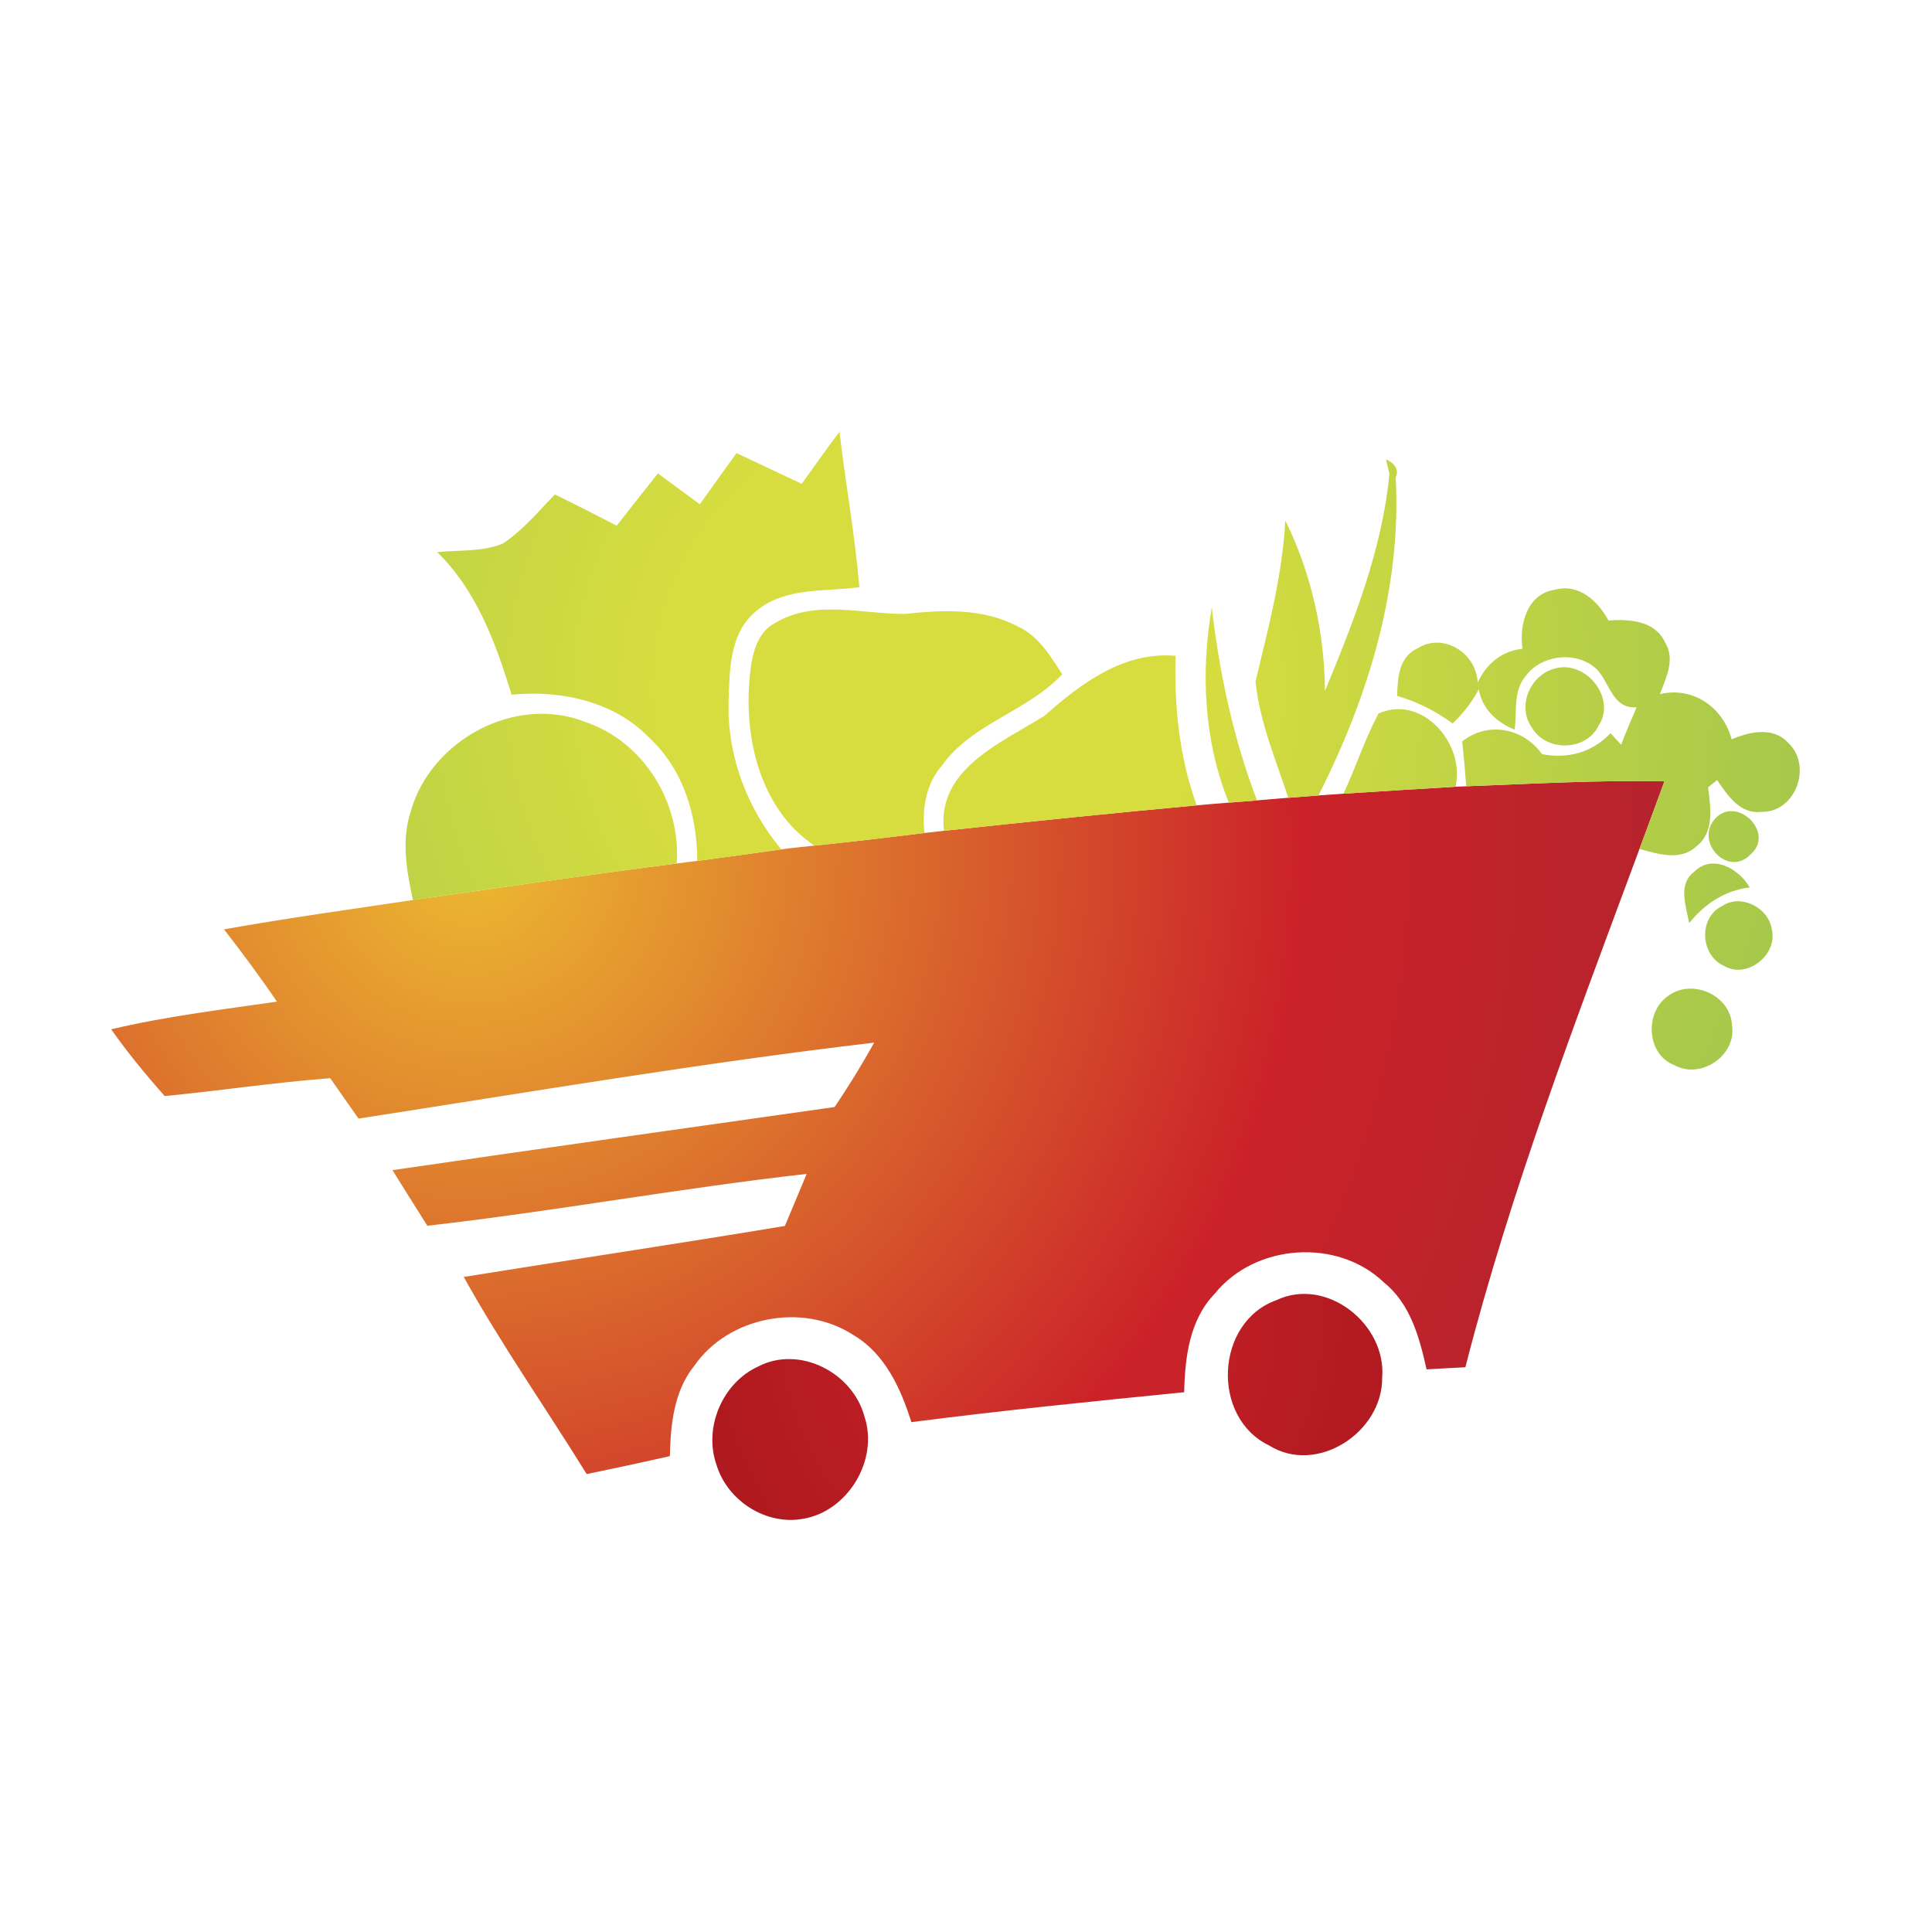 <?xml version="1.0" encoding="iso-8859-1"?>
<!-- Generator: Adobe Illustrator 13.0.0, SVG Export Plug-In . SVG Version: 6.00 Build 14948)  -->
<!DOCTYPE svg PUBLIC "-//W3C//DTD SVG 1.1//EN" "http://www.w3.org/Graphics/SVG/1.1/DTD/svg11.dtd">
<svg version="1.1" id="Layer_1" xmlns="http://www.w3.org/2000/svg" xmlns:xlink="http://www.w3.org/1999/xlink" x="0px" y="0px"
	 width="100px" height="100px" viewBox="0 0 100 100" enable-background="new 0 0 100 100" xml:space="preserve">
<g>
	<g>
		<radialGradient id="SVGID_1_" cx="24.425" cy="44.222" r="119.604" gradientUnits="userSpaceOnUse">
			<stop  offset="0" style="stop-color:#ECBA31"/>
			<stop  offset="0.358" style="stop-color:#CB2229"/>
			<stop  offset="0.661" style="stop-color:#A22430"/>
			<stop  offset="1" style="stop-color:#540000"/>
		</radialGradient>
		<path fill="url(#SVGID_1_)" d="M75.893,40.698c3.415-0.128,6.835-0.329,10.257-0.255c-0.427,1.164-0.851,2.328-1.29,3.498
			c-3.277,8.837-6.67,17.674-9.013,26.828c-0.671,0.03-1.345,0.073-2.009,0.109c-0.365-1.646-0.835-3.395-2.205-4.497
			c-2.408-2.316-6.675-2.012-8.762,0.585c-1.307,1.358-1.538,3.29-1.578,5.095c-4.712,0.469-9.422,0.944-14.121,1.548
			c-0.551-1.749-1.368-3.553-3.014-4.517c-2.617-1.693-6.451-0.956-8.228,1.609c-1.057,1.315-1.219,3.047-1.258,4.669
			c-1.436,0.322-2.871,0.633-4.306,0.927c-2.109-3.408-4.416-6.698-6.363-10.203c5.543-0.89,11.089-1.719,16.623-2.639
			c0.375-0.902,0.752-1.798,1.127-2.694c-6.563,0.737-13.07,1.938-19.633,2.683c-0.606-0.957-1.209-1.914-1.807-2.877
			c7.624-1.109,15.257-2.188,22.887-3.268c0.729-1.084,1.415-2.193,2.045-3.333c-8.931,1.048-17.802,2.56-26.688,3.931
			c-0.494-0.701-0.981-1.396-1.466-2.09c-2.864,0.219-5.708,0.646-8.565,0.926c-0.981-1.103-1.92-2.248-2.771-3.456
			c2.825-0.67,5.708-1.017,8.578-1.432c-0.866-1.28-1.789-2.517-2.739-3.742c3.249-0.579,6.512-1.03,9.775-1.518
			c4.546-0.646,9.096-1.311,13.658-1.89c0.351-0.049,0.704-0.091,1.061-0.134c1.447-0.189,2.898-0.396,4.348-0.597
			c0.564-0.08,1.14-0.128,1.716-0.195c1.898-0.195,3.794-0.42,5.692-0.652c0.335-0.042,0.673-0.08,1.018-0.116
			c4.357-0.469,8.712-0.914,13.078-1.316c0.549-0.049,1.106-0.098,1.664-0.141c0.479-0.042,0.97-0.079,1.457-0.116
			c0.539-0.049,1.078-0.091,1.618-0.134c0.521-0.043,1.042-0.085,1.562-0.122c0.324-0.024,0.969-0.067,1.295-0.091
			c1.933-0.122,3.868-0.25,5.8-0.359L75.893,40.698z"/>
	</g>
	<radialGradient id="SVGID_2_" cx="54.427" cy="68.587" r="64.935" gradientUnits="userSpaceOnUse">
		<stop  offset="0" style="stop-color:#CB2229"/>
		<stop  offset="0.334" style="stop-color:#AA181D"/>
		<stop  offset="0.77" style="stop-color:#840C0F"/>
		<stop  offset="1" style="stop-color:#76070A"/>
	</radialGradient>
	<path fill="url(#SVGID_2_)" d="M66.068,67.295c2.595-1.226,5.697,1.242,5.473,4.004c0.036,2.821-3.368,5.07-5.857,3.516
		C62.671,73.358,62.902,68.428,66.068,67.295z"/>
	<radialGradient id="SVGID_3_" cx="54.429" cy="68.587" r="64.931" gradientUnits="userSpaceOnUse">
		<stop  offset="0" style="stop-color:#CB2229"/>
		<stop  offset="0.334" style="stop-color:#AA181D"/>
		<stop  offset="0.77" style="stop-color:#840C0F"/>
		<stop  offset="1" style="stop-color:#76070A"/>
	</radialGradient>
	<path fill="url(#SVGID_3_)" d="M39.228,70.737c2.151-1.127,4.909,0.312,5.515,2.578c0.753,2.249-0.862,4.932-3.202,5.302
		c-1.917,0.336-3.895-0.95-4.453-2.791C36.406,73.907,37.381,71.591,39.228,70.737z"/>
	<g>
		<g>
			<radialGradient id="SVGID_4_" cx="48.055" cy="35.646" r="112.714" gradientUnits="userSpaceOnUse">
				<stop  offset="0.121" style="stop-color:#D7DD3F"/>
				<stop  offset="0.455" style="stop-color:#9DC44D"/>
				<stop  offset="0.746" style="stop-color:#51924B"/>
				<stop  offset="1" style="stop-color:#1E4324"/>
			</radialGradient>
			<path fill="url(#SVGID_4_)" d="M40.13,32.239c2.051-1.226,4.498-0.445,6.719-0.463c1.95-0.213,4.035-0.305,5.823,0.646
				c1.073,0.481,1.695,1.523,2.308,2.48c-1.816,1.938-4.666,2.523-6.235,4.735c-0.841,0.963-1.015,2.255-0.899,3.48
				c-1.898,0.231-3.794,0.457-5.692,0.652c-2.74-1.84-3.617-5.387-3.368-8.514C38.887,34.159,39.036,32.818,40.13,32.239z"/>
		</g>
		<g>
			<radialGradient id="SVGID_5_" cx="48.051" cy="35.647" r="112.746" gradientUnits="userSpaceOnUse">
				<stop  offset="0.121" style="stop-color:#D7DD3F"/>
				<stop  offset="0.455" style="stop-color:#9DC44D"/>
				<stop  offset="0.746" style="stop-color:#51924B"/>
				<stop  offset="1" style="stop-color:#1E4324"/>
			</radialGradient>
			<path fill="url(#SVGID_5_)" d="M41.498,25.042c0.64-0.902,1.286-1.804,1.953-2.694c0.317,2.688,0.802,5.357,1.03,8.044
				c-1.797,0.25-3.842-0.018-5.329,1.231c-1.448,1.158-1.39,3.206-1.444,4.881c-0.031,2.73,0.996,5.37,2.73,7.46
				c-1.45,0.201-2.901,0.408-4.348,0.597c0.002-2.346-0.728-4.748-2.478-6.369c-1.831-1.896-4.58-2.481-7.13-2.236
				c-0.82-2.658-1.81-5.388-3.849-7.375c1.127-0.122,2.325-0.006,3.392-0.445c1.039-0.683,1.831-1.658,2.697-2.541
				c1.075,0.518,2.136,1.066,3.199,1.615c0.704-0.908,1.423-1.81,2.133-2.706c0.722,0.53,1.444,1.06,2.169,1.596
				c0.634-0.883,1.265-1.773,1.898-2.651C39.243,23.987,40.371,24.511,41.498,25.042z"/>
		</g>
		<radialGradient id="SVGID_6_" cx="48.046" cy="35.647" r="112.741" gradientUnits="userSpaceOnUse">
			<stop  offset="0.121" style="stop-color:#D7DD3F"/>
			<stop  offset="0.455" style="stop-color:#9DC44D"/>
			<stop  offset="0.746" style="stop-color:#51924B"/>
			<stop  offset="1" style="stop-color:#1E4324"/>
		</radialGradient>
		<path fill="url(#SVGID_6_)" d="M71.735,23.774c0.356,0.159,0.717,0.457,0.506,0.944c0.311,5.741-1.429,11.384-3.998,16.455
			c-0.521,0.037-1.041,0.079-1.562,0.122c-0.649-1.975-1.481-3.937-1.697-6.021c0.664-2.755,1.393-5.498,1.544-8.338
			c1.345,2.743,2.024,5.766,2.052,8.825c1.496-3.608,2.968-7.332,3.336-11.232L71.735,23.774z"/>
		<radialGradient id="SVGID_7_" cx="48.051" cy="35.647" r="112.714" gradientUnits="userSpaceOnUse">
			<stop  offset="0.121" style="stop-color:#D7DD3F"/>
			<stop  offset="0.455" style="stop-color:#9DC44D"/>
			<stop  offset="0.746" style="stop-color:#51924B"/>
			<stop  offset="1" style="stop-color:#1E4324"/>
		</radialGradient>
		<path fill="url(#SVGID_7_)" d="M62.722,31.435c0.394,3.407,1.112,6.783,2.341,9.995c-0.487,0.037-0.979,0.074-1.457,0.116
			C62.308,38.352,62.143,34.805,62.722,31.435z"/>
		<g>
			<radialGradient id="SVGID_8_" cx="48.052" cy="35.645" r="112.71" gradientUnits="userSpaceOnUse">
				<stop  offset="0.121" style="stop-color:#D7DD3F"/>
				<stop  offset="0.455" style="stop-color:#9DC44D"/>
				<stop  offset="0.746" style="stop-color:#51924B"/>
				<stop  offset="1" style="stop-color:#1E4324"/>
			</radialGradient>
			<path fill="url(#SVGID_8_)" d="M78.802,33.58c-0.176-1.237,0.227-2.833,1.667-3.053c1.247-0.347,2.24,0.579,2.785,1.591
				c1.058-0.085,2.405,0.006,2.916,1.109c0.562,0.877,0.071,1.846-0.255,2.7c1.722-0.402,3.272,0.683,3.715,2.34
				c0.935-0.396,2.169-0.677,2.943,0.201c1.243,1.182,0.368,3.589-1.396,3.553c-1.115,0.134-1.761-0.854-2.3-1.646
				c-0.119,0.098-0.352,0.287-0.467,0.378c0.131,1.042,0.345,2.346-0.627,3.072c-0.824,0.75-1.981,0.378-2.924,0.116
				c0.439-1.17,0.863-2.334,1.29-3.498c-3.422-0.073-6.842,0.127-10.257,0.255c-0.055-0.78-0.125-1.548-0.208-2.322
				c1.326-1.054,3.16-0.701,4.13,0.658c1.321,0.262,2.611-0.091,3.547-1.085c0.133,0.153,0.408,0.445,0.549,0.598
				c0.252-0.652,0.521-1.298,0.801-1.938c-1.226,0.098-1.383-1.225-2.038-1.944c-1.021-1-2.902-0.805-3.724,0.354
				c-0.641,0.768-0.422,1.84-0.553,2.749c-0.94-0.396-1.67-1.054-1.855-2.09c-0.35,0.664-0.811,1.256-1.356,1.768
				c-0.868-0.64-1.837-1.127-2.87-1.426c0.027-0.926,0.086-2.018,1.055-2.462c1.344-0.847,3.062,0.256,3.113,1.779
				C76.919,34.372,77.724,33.695,78.802,33.58z"/>
			<radialGradient id="SVGID_9_" cx="48.051" cy="35.648" r="112.714" gradientUnits="userSpaceOnUse">
				<stop  offset="0.121" style="stop-color:#D7DD3F"/>
				<stop  offset="0.455" style="stop-color:#9DC44D"/>
				<stop  offset="0.746" style="stop-color:#51924B"/>
				<stop  offset="1" style="stop-color:#1E4324"/>
			</radialGradient>
			<path fill="url(#SVGID_9_)" d="M80.521,34.592c1.579-0.415,3.157,1.548,2.222,2.968c-0.649,1.341-2.751,1.365-3.471,0.073
				C78.498,36.517,79.238,34.884,80.521,34.592z"/>
			<radialGradient id="SVGID_10_" cx="48.045" cy="35.648" r="112.736" gradientUnits="userSpaceOnUse">
				<stop  offset="0.121" style="stop-color:#D7DD3F"/>
				<stop  offset="0.455" style="stop-color:#9DC44D"/>
				<stop  offset="0.746" style="stop-color:#51924B"/>
				<stop  offset="1" style="stop-color:#1E4324"/>
			</radialGradient>
			<path fill="url(#SVGID_10_)" d="M69.538,41.082c0.638-1.372,1.104-2.815,1.811-4.15c2.249-1.012,4.504,1.554,3.989,3.791
				C73.406,40.833,71.471,40.96,69.538,41.082z"/>
			<radialGradient id="SVGID_11_" cx="48.012" cy="35.642" r="112.816" gradientUnits="userSpaceOnUse">
				<stop  offset="0.121" style="stop-color:#D7DD3F"/>
				<stop  offset="0.455" style="stop-color:#9DC44D"/>
				<stop  offset="0.746" style="stop-color:#51924B"/>
				<stop  offset="1" style="stop-color:#1E4324"/>
			</radialGradient>
			<path fill="url(#SVGID_11_)" d="M88.76,42.386c1.129-1.255,3.155,0.731,1.839,1.847C89.455,45.421,87.709,43.605,88.76,42.386z"
				/>
			<radialGradient id="SVGID_12_" cx="48.048" cy="35.654" r="112.711" gradientUnits="userSpaceOnUse">
				<stop  offset="0.121" style="stop-color:#D7DD3F"/>
				<stop  offset="0.455" style="stop-color:#9DC44D"/>
				<stop  offset="0.746" style="stop-color:#51924B"/>
				<stop  offset="1" style="stop-color:#1E4324"/>
			</radialGradient>
			<path fill="url(#SVGID_12_)" d="M87.682,45.129c0.957-0.951,2.316-0.171,2.883,0.804c-1.283,0.153-2.34,0.859-3.135,1.847
				C87.276,46.908,86.829,45.781,87.682,45.129z"/>
			<radialGradient id="SVGID_13_" cx="48.073" cy="35.647" r="112.661" gradientUnits="userSpaceOnUse">
				<stop  offset="0.121" style="stop-color:#D7DD3F"/>
				<stop  offset="0.455" style="stop-color:#9DC44D"/>
				<stop  offset="0.746" style="stop-color:#51924B"/>
				<stop  offset="1" style="stop-color:#1E4324"/>
			</radialGradient>
			<path fill="url(#SVGID_13_)" d="M89.15,46.89c0.963-0.646,2.407,0.097,2.557,1.219c0.323,1.305-1.283,2.584-2.462,1.89
				C87.996,49.456,87.897,47.481,89.15,46.89z"/>
			<radialGradient id="SVGID_14_" cx="48.026" cy="35.65" r="112.766" gradientUnits="userSpaceOnUse">
				<stop  offset="0.121" style="stop-color:#D7DD3F"/>
				<stop  offset="0.455" style="stop-color:#9DC44D"/>
				<stop  offset="0.746" style="stop-color:#51924B"/>
				<stop  offset="1" style="stop-color:#1E4324"/>
			</radialGradient>
			<path fill="url(#SVGID_14_)" d="M86.378,51.521c1.247-0.883,3.211,0.007,3.272,1.567c0.234,1.541-1.608,2.79-2.965,2.053
				C85.204,54.587,85.101,52.363,86.378,51.521z"/>
		</g>
		<g>
			<radialGradient id="SVGID_15_" cx="48.053" cy="35.645" r="112.72" gradientUnits="userSpaceOnUse">
				<stop  offset="0.121" style="stop-color:#D7DD3F"/>
				<stop  offset="0.455" style="stop-color:#9DC44D"/>
				<stop  offset="0.746" style="stop-color:#51924B"/>
				<stop  offset="1" style="stop-color:#1E4324"/>
			</radialGradient>
			<path fill="url(#SVGID_15_)" d="M54.062,37.048c1.895-1.676,4.088-3.334,6.785-3.103c-0.076,2.621,0.198,5.266,1.094,7.74
				c-4.366,0.402-8.721,0.847-13.078,1.316C48.473,39.808,51.847,38.437,54.062,37.048z"/>
		</g>
		<g>
			<radialGradient id="SVGID_16_" cx="48.055" cy="35.647" r="112.709" gradientUnits="userSpaceOnUse">
				<stop  offset="0.121" style="stop-color:#D7DD3F"/>
				<stop  offset="0.455" style="stop-color:#9DC44D"/>
				<stop  offset="0.746" style="stop-color:#51924B"/>
				<stop  offset="1" style="stop-color:#1E4324"/>
			</radialGradient>
			<path fill="url(#SVGID_16_)" d="M21.268,41.972c1.045-3.675,5.433-6.046,9.047-4.596c3.008,1.024,4.934,4.168,4.714,7.319
				c-4.562,0.579-9.111,1.244-13.658,1.89C21.048,45.074,20.762,43.477,21.268,41.972z"/>
		</g>
	</g>
</g>
</svg>
